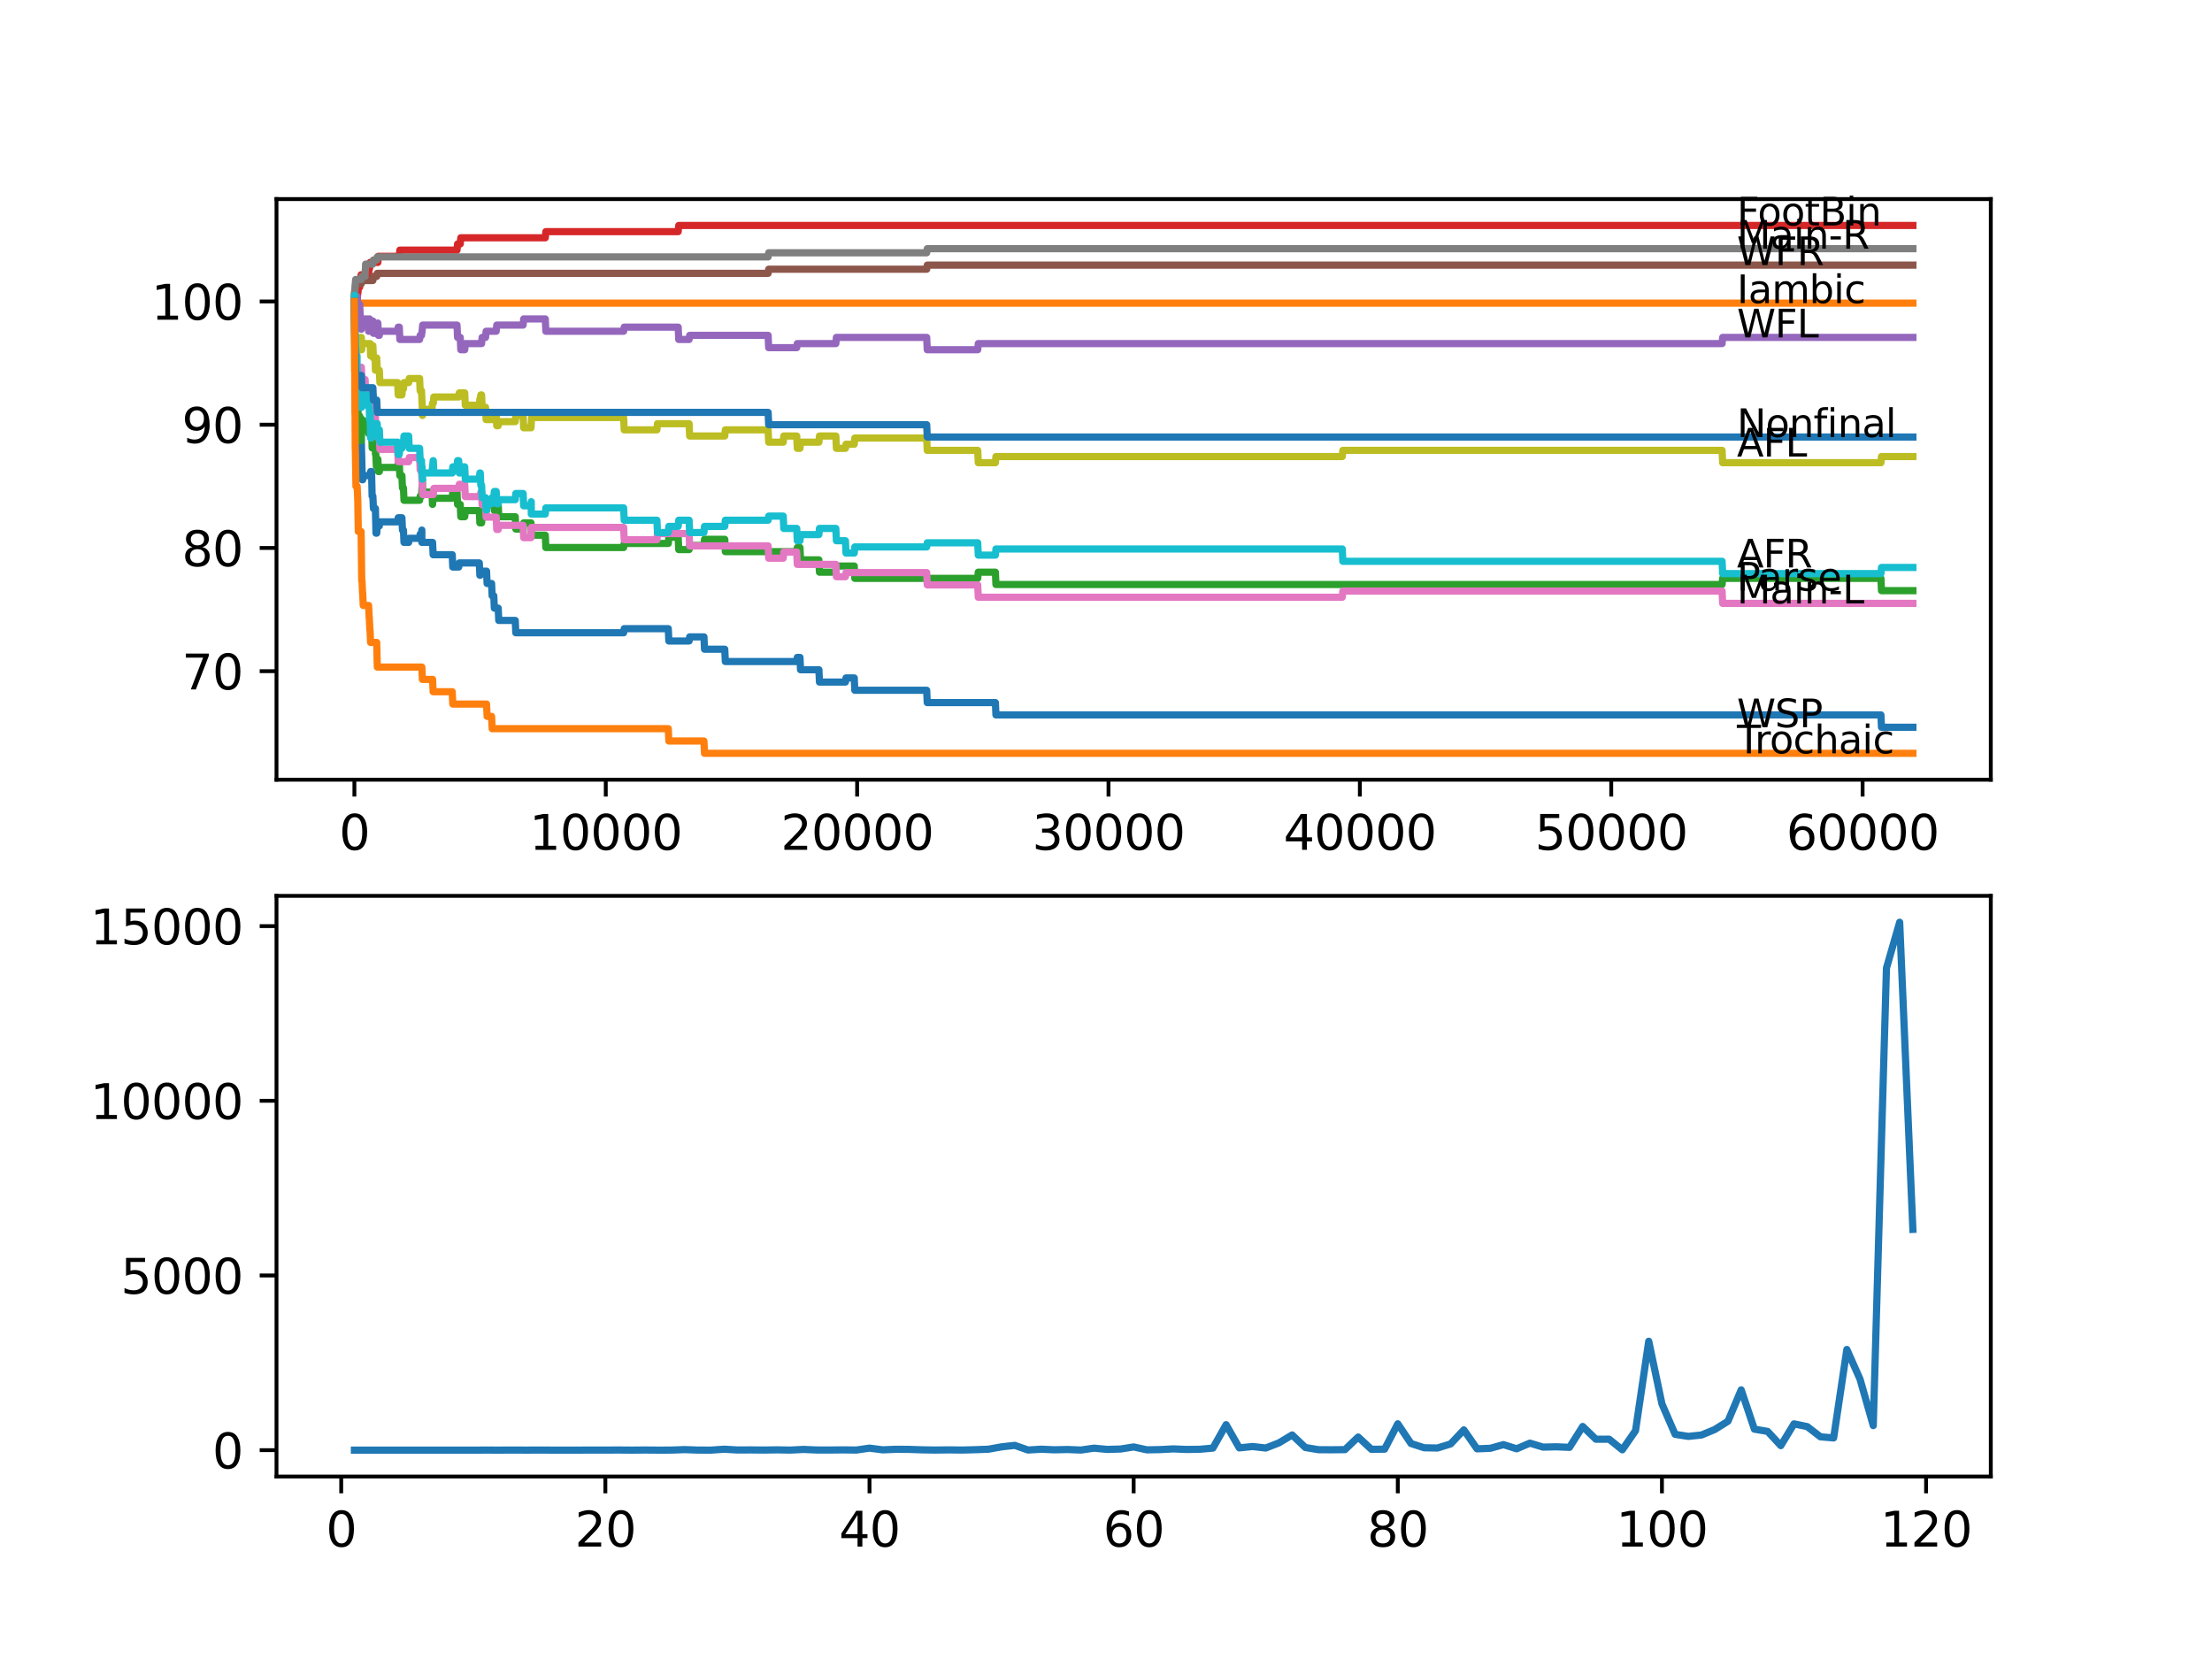 <?xml version="1.0" encoding="utf-8" standalone="no"?>
<!DOCTYPE svg PUBLIC "-//W3C//DTD SVG 1.1//EN"
  "http://www.w3.org/Graphics/SVG/1.1/DTD/svg11.dtd">
<svg xmlns:xlink="http://www.w3.org/1999/xlink" width="460.8pt" height="345.6pt" viewBox="0 0 460.8 345.6" xmlns="http://www.w3.org/2000/svg" version="1.1">
 <defs>
  <style type="text/css">*{stroke-linejoin: round; stroke-linecap: butt}</style>
 </defs>
 <g id="figure_1">
  <g id="patch_1">
   <path d="M 0 345.6 
L 460.8 345.6 
L 460.8 0 
L 0 0 
z
" style="fill: #ffffff"/>
  </g>
  <g id="axes_1">
   <g id="patch_2">
    <path d="M 57.6 162.432 
L 414.72 162.432 
L 414.72 41.472 
L 57.6 41.472 
z
" style="fill: #ffffff"/>
   </g>
   <g id="matplotlib.axis_1">
    <g id="xtick_1">
     <g id="line2d_1">
      <defs>
       <path id="mea2106e2e5" d="M 0 0 
L 0 3.5 
" style="stroke: #000000; stroke-width: 0.8"/>
      </defs>
      <g>
       <use xlink:href="#mea2106e2e5" x="73.827" y="162.432" style="stroke: #000000; stroke-width: 0.8"/>
      </g>
     </g>
     <g id="text_1">
      <!-- 0 -->
      <g transform="translate(70.646 177.03)scale(0.1 -0.1)">
       <defs>
        <path id="DejaVuSans-30" d="M 2034 4250 
Q 1547 4250 1301 3770 
Q 1056 3291 1056 2328 
Q 1056 1369 1301 889 
Q 1547 409 2034 409 
Q 2525 409 2770 889 
Q 3016 1369 3016 2328 
Q 3016 3291 2770 3770 
Q 2525 4250 2034 4250 
z
M 2034 4750 
Q 2819 4750 3233 4129 
Q 3647 3509 3647 2328 
Q 3647 1150 3233 529 
Q 2819 -91 2034 -91 
Q 1250 -91 836 529 
Q 422 1150 422 2328 
Q 422 3509 836 4129 
Q 1250 4750 2034 4750 
z
" transform="scale(0.016)"/>
       </defs>
       <use xlink:href="#DejaVuSans-30"/>
      </g>
     </g>
    </g>
    <g id="xtick_2">
     <g id="line2d_2">
      <g>
       <use xlink:href="#mea2106e2e5" x="126.192" y="162.432" style="stroke: #000000; stroke-width: 0.8"/>
      </g>
     </g>
     <g id="text_2">
      <!-- 10000 -->
      <g transform="translate(110.286 177.03)scale(0.1 -0.1)">
       <defs>
        <path id="DejaVuSans-31" d="M 794 531 
L 1825 531 
L 1825 4091 
L 703 3866 
L 703 4441 
L 1819 4666 
L 2450 4666 
L 2450 531 
L 3481 531 
L 3481 0 
L 794 0 
L 794 531 
z
" transform="scale(0.016)"/>
       </defs>
       <use xlink:href="#DejaVuSans-31"/>
       <use xlink:href="#DejaVuSans-30" x="63.623"/>
       <use xlink:href="#DejaVuSans-30" x="127.246"/>
       <use xlink:href="#DejaVuSans-30" x="190.869"/>
       <use xlink:href="#DejaVuSans-30" x="254.492"/>
      </g>
     </g>
    </g>
    <g id="xtick_3">
     <g id="line2d_3">
      <g>
       <use xlink:href="#mea2106e2e5" x="178.556" y="162.432" style="stroke: #000000; stroke-width: 0.8"/>
      </g>
     </g>
     <g id="text_3">
      <!-- 20000 -->
      <g transform="translate(162.65 177.03)scale(0.1 -0.1)">
       <defs>
        <path id="DejaVuSans-32" d="M 1228 531 
L 3431 531 
L 3431 0 
L 469 0 
L 469 531 
Q 828 903 1448 1529 
Q 2069 2156 2228 2338 
Q 2531 2678 2651 2914 
Q 2772 3150 2772 3378 
Q 2772 3750 2511 3984 
Q 2250 4219 1831 4219 
Q 1534 4219 1204 4116 
Q 875 4013 500 3803 
L 500 4441 
Q 881 4594 1212 4672 
Q 1544 4750 1819 4750 
Q 2544 4750 2975 4387 
Q 3406 4025 3406 3419 
Q 3406 3131 3298 2873 
Q 3191 2616 2906 2266 
Q 2828 2175 2409 1742 
Q 1991 1309 1228 531 
z
" transform="scale(0.016)"/>
       </defs>
       <use xlink:href="#DejaVuSans-32"/>
       <use xlink:href="#DejaVuSans-30" x="63.623"/>
       <use xlink:href="#DejaVuSans-30" x="127.246"/>
       <use xlink:href="#DejaVuSans-30" x="190.869"/>
       <use xlink:href="#DejaVuSans-30" x="254.492"/>
      </g>
     </g>
    </g>
    <g id="xtick_4">
     <g id="line2d_4">
      <g>
       <use xlink:href="#mea2106e2e5" x="230.921" y="162.432" style="stroke: #000000; stroke-width: 0.8"/>
      </g>
     </g>
     <g id="text_4">
      <!-- 30000 -->
      <g transform="translate(215.015 177.03)scale(0.1 -0.1)">
       <defs>
        <path id="DejaVuSans-33" d="M 2597 2516 
Q 3050 2419 3304 2112 
Q 3559 1806 3559 1356 
Q 3559 666 3084 287 
Q 2609 -91 1734 -91 
Q 1441 -91 1130 -33 
Q 819 25 488 141 
L 488 750 
Q 750 597 1062 519 
Q 1375 441 1716 441 
Q 2309 441 2620 675 
Q 2931 909 2931 1356 
Q 2931 1769 2642 2001 
Q 2353 2234 1838 2234 
L 1294 2234 
L 1294 2753 
L 1863 2753 
Q 2328 2753 2575 2939 
Q 2822 3125 2822 3475 
Q 2822 3834 2567 4026 
Q 2313 4219 1838 4219 
Q 1578 4219 1281 4162 
Q 984 4106 628 3988 
L 628 4550 
Q 988 4650 1302 4700 
Q 1616 4750 1894 4750 
Q 2613 4750 3031 4423 
Q 3450 4097 3450 3541 
Q 3450 3153 3228 2886 
Q 3006 2619 2597 2516 
z
" transform="scale(0.016)"/>
       </defs>
       <use xlink:href="#DejaVuSans-33"/>
       <use xlink:href="#DejaVuSans-30" x="63.623"/>
       <use xlink:href="#DejaVuSans-30" x="127.246"/>
       <use xlink:href="#DejaVuSans-30" x="190.869"/>
       <use xlink:href="#DejaVuSans-30" x="254.492"/>
      </g>
     </g>
    </g>
    <g id="xtick_5">
     <g id="line2d_5">
      <g>
       <use xlink:href="#mea2106e2e5" x="283.285" y="162.432" style="stroke: #000000; stroke-width: 0.8"/>
      </g>
     </g>
     <g id="text_5">
      <!-- 40000 -->
      <g transform="translate(267.379 177.03)scale(0.1 -0.1)">
       <defs>
        <path id="DejaVuSans-34" d="M 2419 4116 
L 825 1625 
L 2419 1625 
L 2419 4116 
z
M 2253 4666 
L 3047 4666 
L 3047 1625 
L 3713 1625 
L 3713 1100 
L 3047 1100 
L 3047 0 
L 2419 0 
L 2419 1100 
L 313 1100 
L 313 1709 
L 2253 4666 
z
" transform="scale(0.016)"/>
       </defs>
       <use xlink:href="#DejaVuSans-34"/>
       <use xlink:href="#DejaVuSans-30" x="63.623"/>
       <use xlink:href="#DejaVuSans-30" x="127.246"/>
       <use xlink:href="#DejaVuSans-30" x="190.869"/>
       <use xlink:href="#DejaVuSans-30" x="254.492"/>
      </g>
     </g>
    </g>
    <g id="xtick_6">
     <g id="line2d_6">
      <g>
       <use xlink:href="#mea2106e2e5" x="335.65" y="162.432" style="stroke: #000000; stroke-width: 0.8"/>
      </g>
     </g>
     <g id="text_6">
      <!-- 50000 -->
      <g transform="translate(319.744 177.03)scale(0.1 -0.1)">
       <defs>
        <path id="DejaVuSans-35" d="M 691 4666 
L 3169 4666 
L 3169 4134 
L 1269 4134 
L 1269 2991 
Q 1406 3038 1543 3061 
Q 1681 3084 1819 3084 
Q 2600 3084 3056 2656 
Q 3513 2228 3513 1497 
Q 3513 744 3044 326 
Q 2575 -91 1722 -91 
Q 1428 -91 1123 -41 
Q 819 9 494 109 
L 494 744 
Q 775 591 1075 516 
Q 1375 441 1709 441 
Q 2250 441 2565 725 
Q 2881 1009 2881 1497 
Q 2881 1984 2565 2268 
Q 2250 2553 1709 2553 
Q 1456 2553 1204 2497 
Q 953 2441 691 2322 
L 691 4666 
z
" transform="scale(0.016)"/>
       </defs>
       <use xlink:href="#DejaVuSans-35"/>
       <use xlink:href="#DejaVuSans-30" x="63.623"/>
       <use xlink:href="#DejaVuSans-30" x="127.246"/>
       <use xlink:href="#DejaVuSans-30" x="190.869"/>
       <use xlink:href="#DejaVuSans-30" x="254.492"/>
      </g>
     </g>
    </g>
    <g id="xtick_7">
     <g id="line2d_7">
      <g>
       <use xlink:href="#mea2106e2e5" x="388.014" y="162.432" style="stroke: #000000; stroke-width: 0.8"/>
      </g>
     </g>
     <g id="text_7">
      <!-- 60000 -->
      <g transform="translate(372.108 177.03)scale(0.1 -0.1)">
       <defs>
        <path id="DejaVuSans-36" d="M 2113 2584 
Q 1688 2584 1439 2293 
Q 1191 2003 1191 1497 
Q 1191 994 1439 701 
Q 1688 409 2113 409 
Q 2538 409 2786 701 
Q 3034 994 3034 1497 
Q 3034 2003 2786 2293 
Q 2538 2584 2113 2584 
z
M 3366 4563 
L 3366 3988 
Q 3128 4100 2886 4159 
Q 2644 4219 2406 4219 
Q 1781 4219 1451 3797 
Q 1122 3375 1075 2522 
Q 1259 2794 1537 2939 
Q 1816 3084 2150 3084 
Q 2853 3084 3261 2657 
Q 3669 2231 3669 1497 
Q 3669 778 3244 343 
Q 2819 -91 2113 -91 
Q 1303 -91 875 529 
Q 447 1150 447 2328 
Q 447 3434 972 4092 
Q 1497 4750 2381 4750 
Q 2619 4750 2861 4703 
Q 3103 4656 3366 4563 
z
" transform="scale(0.016)"/>
       </defs>
       <use xlink:href="#DejaVuSans-36"/>
       <use xlink:href="#DejaVuSans-30" x="63.623"/>
       <use xlink:href="#DejaVuSans-30" x="127.246"/>
       <use xlink:href="#DejaVuSans-30" x="190.869"/>
       <use xlink:href="#DejaVuSans-30" x="254.492"/>
      </g>
     </g>
    </g>
   </g>
   <g id="matplotlib.axis_2">
    <g id="ytick_1">
     <g id="line2d_8">
      <defs>
       <path id="m0278ff19d8" d="M 0 0 
L -3.5 0 
" style="stroke: #000000; stroke-width: 0.8"/>
      </defs>
      <g>
       <use xlink:href="#m0278ff19d8" x="57.6" y="139.819" style="stroke: #000000; stroke-width: 0.8"/>
      </g>
     </g>
     <g id="text_8">
      <!-- 70 -->
      <g transform="translate(37.875 143.618)scale(0.1 -0.1)">
       <defs>
        <path id="DejaVuSans-37" d="M 525 4666 
L 3525 4666 
L 3525 4397 
L 1831 0 
L 1172 0 
L 2766 4134 
L 525 4134 
L 525 4666 
z
" transform="scale(0.016)"/>
       </defs>
       <use xlink:href="#DejaVuSans-37"/>
       <use xlink:href="#DejaVuSans-30" x="63.623"/>
      </g>
     </g>
    </g>
    <g id="ytick_2">
     <g id="line2d_9">
      <g>
       <use xlink:href="#m0278ff19d8" x="57.6" y="114.146" style="stroke: #000000; stroke-width: 0.8"/>
      </g>
     </g>
     <g id="text_9">
      <!-- 80 -->
      <g transform="translate(37.875 117.946)scale(0.1 -0.1)">
       <defs>
        <path id="DejaVuSans-38" d="M 2034 2216 
Q 1584 2216 1326 1975 
Q 1069 1734 1069 1313 
Q 1069 891 1326 650 
Q 1584 409 2034 409 
Q 2484 409 2743 651 
Q 3003 894 3003 1313 
Q 3003 1734 2745 1975 
Q 2488 2216 2034 2216 
z
M 1403 2484 
Q 997 2584 770 2862 
Q 544 3141 544 3541 
Q 544 4100 942 4425 
Q 1341 4750 2034 4750 
Q 2731 4750 3128 4425 
Q 3525 4100 3525 3541 
Q 3525 3141 3298 2862 
Q 3072 2584 2669 2484 
Q 3125 2378 3379 2068 
Q 3634 1759 3634 1313 
Q 3634 634 3220 271 
Q 2806 -91 2034 -91 
Q 1263 -91 848 271 
Q 434 634 434 1313 
Q 434 1759 690 2068 
Q 947 2378 1403 2484 
z
M 1172 3481 
Q 1172 3119 1398 2916 
Q 1625 2713 2034 2713 
Q 2441 2713 2670 2916 
Q 2900 3119 2900 3481 
Q 2900 3844 2670 4047 
Q 2441 4250 2034 4250 
Q 1625 4250 1398 4047 
Q 1172 3844 1172 3481 
z
" transform="scale(0.016)"/>
       </defs>
       <use xlink:href="#DejaVuSans-38"/>
       <use xlink:href="#DejaVuSans-30" x="63.623"/>
      </g>
     </g>
    </g>
    <g id="ytick_3">
     <g id="line2d_10">
      <g>
       <use xlink:href="#m0278ff19d8" x="57.6" y="88.474" style="stroke: #000000; stroke-width: 0.8"/>
      </g>
     </g>
     <g id="text_10">
      <!-- 90 -->
      <g transform="translate(37.875 92.273)scale(0.1 -0.1)">
       <defs>
        <path id="DejaVuSans-39" d="M 703 97 
L 703 672 
Q 941 559 1184 500 
Q 1428 441 1663 441 
Q 2288 441 2617 861 
Q 2947 1281 2994 2138 
Q 2813 1869 2534 1725 
Q 2256 1581 1919 1581 
Q 1219 1581 811 2004 
Q 403 2428 403 3163 
Q 403 3881 828 4315 
Q 1253 4750 1959 4750 
Q 2769 4750 3195 4129 
Q 3622 3509 3622 2328 
Q 3622 1225 3098 567 
Q 2575 -91 1691 -91 
Q 1453 -91 1209 -44 
Q 966 3 703 97 
z
M 1959 2075 
Q 2384 2075 2632 2365 
Q 2881 2656 2881 3163 
Q 2881 3666 2632 3958 
Q 2384 4250 1959 4250 
Q 1534 4250 1286 3958 
Q 1038 3666 1038 3163 
Q 1038 2656 1286 2365 
Q 1534 2075 1959 2075 
z
" transform="scale(0.016)"/>
       </defs>
       <use xlink:href="#DejaVuSans-39"/>
       <use xlink:href="#DejaVuSans-30" x="63.623"/>
      </g>
     </g>
    </g>
    <g id="ytick_4">
     <g id="line2d_11">
      <g>
       <use xlink:href="#m0278ff19d8" x="57.6" y="62.802" style="stroke: #000000; stroke-width: 0.8"/>
      </g>
     </g>
     <g id="text_11">
      <!-- 100 -->
      <g transform="translate(31.512 66.601)scale(0.1 -0.1)">
       <use xlink:href="#DejaVuSans-31"/>
       <use xlink:href="#DejaVuSans-30" x="63.623"/>
       <use xlink:href="#DejaVuSans-30" x="127.246"/>
      </g>
     </g>
    </g>
   </g>
   <g id="line2d_12">
    <path d="M 73.833 65.369 
L 73.854 63.572 
L 73.875 68.706 
L 74.011 81.756 
L 74.021 81.756 
L 74.026 80.901 
L 74.042 86.035 
L 74.105 86.035 
L 74.121 86.035 
L 74.136 88.602 
L 74.231 87.747 
L 74.304 87.747 
L 74.356 92.881 
L 74.419 92.025 
L 74.629 92.025 
L 74.744 91.17 
L 74.98 91.17 
L 75.095 90.314 
L 75.226 90.314 
L 75.341 94.807 
L 75.346 94.807 
L 75.466 99.941 
L 75.556 99.941 
L 75.671 99.085 
L 77.1 99.085 
L 77.215 98.229 
L 77.399 98.229 
L 77.519 103.364 
L 77.676 103.364 
L 77.791 105.931 
L 78.205 105.931 
L 78.326 111.066 
L 78.477 111.066 
L 78.598 109.568 
L 79.022 109.568 
L 79.137 108.712 
L 82.839 108.712 
L 82.955 107.857 
L 83.724 107.857 
L 83.84 110.424 
L 84.044 110.424 
L 84.159 112.991 
L 85.133 112.991 
L 85.248 112.135 
L 87.411 112.135 
L 87.526 111.28 
L 87.809 111.28 
L 87.877 110.424 
L 87.882 112.991 
L 87.908 112.991 
L 90.113 112.991 
L 90.228 115.558 
L 94.208 115.558 
L 94.323 118.126 
L 95.559 118.126 
L 95.674 117.27 
L 99.847 117.27 
L 99.963 119.837 
L 100.046 119.837 
L 100.162 118.981 
L 101.355 118.981 
L 101.471 121.549 
L 102.408 121.549 
L 102.523 124.116 
L 102.864 124.116 
L 102.979 126.683 
L 103.785 126.683 
L 103.9 129.25 
L 107.336 129.25 
L 107.451 131.818 
L 129.915 131.818 
L 130.03 130.962 
L 139.215 130.962 
L 139.33 133.529 
L 143.551 133.529 
L 143.666 132.673 
L 146.646 132.673 
L 146.761 135.241 
L 150.981 135.241 
L 151.097 137.808 
L 165.973 137.808 
L 166.088 136.952 
L 166.649 136.952 
L 166.764 139.519 
L 170.592 139.519 
L 170.707 142.087 
L 176.122 142.087 
L 176.237 141.231 
L 177.954 141.231 
L 178.069 143.798 
L 193.046 143.798 
L 193.161 146.365 
L 207.357 146.365 
L 207.472 148.933 
L 391.832 148.933 
L 391.947 151.5 
L 398.487 151.5 
L 398.487 151.5 
" clip-path="url(#p97bbde5223)" style="fill: none; stroke: #1f77b4; stroke-width: 1.5; stroke-linecap: square"/>
   </g>
   <g id="line2d_13">
    <path d="M 73.833 61.946 
L 73.838 61.946 
L 73.843 64.513 
L 73.864 60.577 
L 73.948 63.144 
L 398.487 63.144 
L 398.487 63.144 
" clip-path="url(#p97bbde5223)" style="fill: none; stroke: #ff7f0e; stroke-width: 1.5; stroke-linecap: square"/>
   </g>
   <g id="line2d_14">
    <path d="M 73.833 65.369 
L 73.869 61.004 
L 73.885 68.706 
L 73.917 66.567 
L 74.047 76.836 
L 74.121 76.836 
L 74.136 79.403 
L 74.231 78.547 
L 74.304 78.547 
L 74.424 84.965 
L 74.524 84.965 
L 74.55 83.682 
L 74.618 87.533 
L 74.623 87.533 
L 74.629 87.533 
L 74.744 86.677 
L 74.932 86.677 
L 75.048 89.244 
L 75.11 89.244 
L 75.226 91.811 
L 75.346 87.319 
L 75.414 89.886 
L 75.456 88.602 
L 75.556 88.602 
L 75.671 87.747 
L 76.77 87.747 
L 76.791 90.314 
L 76.88 89.03 
L 76.933 89.03 
L 76.985 87.747 
L 76.99 90.314 
L 77.037 90.314 
L 77.085 90.314 
L 77.2 88.174 
L 77.399 88.174 
L 77.519 93.309 
L 78.158 93.309 
L 78.205 92.025 
L 78.21 94.593 
L 78.263 94.593 
L 78.289 94.593 
L 78.404 97.16 
L 78.477 97.16 
L 78.598 95.662 
L 78.713 95.662 
L 78.828 98.229 
L 79.022 98.229 
L 79.137 97.374 
L 82.839 97.374 
L 82.955 96.518 
L 83.18 96.518 
L 83.295 99.085 
L 83.724 99.085 
L 83.84 101.652 
L 84.044 101.652 
L 84.159 104.22 
L 87.411 104.22 
L 87.526 103.364 
L 87.809 103.364 
L 87.929 101.225 
L 87.934 101.225 
L 88.013 99.941 
L 88.018 102.508 
L 88.039 102.508 
L 89.982 102.508 
L 90.097 105.075 
L 90.113 105.075 
L 90.228 103.792 
L 94.208 103.792 
L 94.323 102.508 
L 95.203 102.508 
L 95.318 105.075 
L 95.878 105.075 
L 95.993 107.643 
L 96.81 107.643 
L 96.925 106.359 
L 99.847 106.359 
L 99.963 108.926 
L 100.324 108.926 
L 100.439 107.643 
L 101.151 107.643 
L 101.266 106.359 
L 101.355 106.359 
L 101.471 105.075 
L 102.408 105.075 
L 102.523 103.792 
L 102.864 103.792 
L 102.979 106.359 
L 103.366 106.359 
L 103.481 105.075 
L 103.785 105.075 
L 103.9 107.643 
L 107.336 107.643 
L 107.451 110.21 
L 108.975 110.21 
L 109.09 108.926 
L 110.619 108.926 
L 110.734 111.494 
L 113.593 111.494 
L 113.708 114.061 
L 129.915 114.061 
L 130.03 113.205 
L 139.215 113.205 
L 139.33 111.921 
L 141.278 111.921 
L 141.393 114.489 
L 143.551 114.489 
L 143.666 113.633 
L 146.646 113.633 
L 146.761 112.349 
L 150.981 112.349 
L 151.097 114.917 
L 165.973 114.917 
L 166.088 114.061 
L 166.649 114.061 
L 166.764 116.628 
L 170.592 116.628 
L 170.707 119.195 
L 174.121 119.195 
L 174.236 117.912 
L 177.954 117.912 
L 178.069 120.479 
L 203.676 120.479 
L 203.791 119.195 
L 207.357 119.195 
L 207.472 121.763 
L 358.743 121.763 
L 358.858 120.479 
L 391.832 120.479 
L 391.947 123.046 
L 398.487 123.046 
L 398.487 123.046 
" clip-path="url(#p97bbde5223)" style="fill: none; stroke: #2ca02c; stroke-width: 1.5; stroke-linecap: square"/>
   </g>
   <g id="line2d_15">
    <path d="M 73.833 65.369 
L 73.964 63.657 
L 74.278 63.657 
L 74.393 62.374 
L 74.414 62.374 
L 74.529 61.09 
L 74.55 61.09 
L 74.665 59.806 
L 74.932 59.806 
L 75.048 58.523 
L 75.11 58.523 
L 75.226 57.239 
L 76.77 57.239 
L 76.886 55.956 
L 76.985 55.956 
L 77.1 54.672 
L 78.713 54.672 
L 78.828 53.388 
L 83.18 53.388 
L 83.295 52.105 
L 95.203 52.105 
L 95.318 50.821 
L 95.878 50.821 
L 95.993 49.537 
L 113.593 49.537 
L 113.708 48.254 
L 141.278 48.254 
L 141.393 46.97 
L 398.487 46.97 
L 398.487 46.97 
" clip-path="url(#p97bbde5223)" style="fill: none; stroke: #d62728; stroke-width: 1.5; stroke-linecap: square"/>
   </g>
   <g id="line2d_16">
    <path d="M 73.833 65.369 
L 73.848 65.369 
L 73.943 62.802 
L 73.88 67.08 
L 73.958 65.369 
L 74.021 65.369 
L 74.142 63.015 
L 74.403 63.015 
L 74.414 61.732 
L 74.419 64.299 
L 74.508 64.299 
L 74.524 64.299 
L 74.55 63.015 
L 74.555 65.583 
L 74.634 63.443 
L 74.932 63.443 
L 75.048 66.011 
L 75.11 66.011 
L 75.226 68.578 
L 75.288 68.578 
L 75.404 67.294 
L 75.556 67.294 
L 75.671 66.438 
L 76.77 66.438 
L 76.791 69.006 
L 76.88 67.722 
L 76.933 67.722 
L 76.985 66.438 
L 76.99 69.006 
L 77.037 69.006 
L 77.085 69.006 
L 77.2 66.866 
L 77.676 66.866 
L 77.791 69.434 
L 78.158 69.434 
L 78.273 68.15 
L 78.582 68.15 
L 78.697 67.294 
L 78.713 67.294 
L 78.828 69.861 
L 79.022 69.861 
L 79.137 69.006 
L 82.839 69.006 
L 82.955 68.15 
L 83.18 68.15 
L 83.295 70.717 
L 87.411 70.717 
L 87.526 69.861 
L 87.809 69.861 
L 87.924 69.006 
L 87.934 69.006 
L 88.05 67.722 
L 95.203 67.722 
L 95.318 70.289 
L 95.878 70.289 
L 95.993 72.857 
L 96.81 72.857 
L 96.925 71.573 
L 100.324 71.573 
L 100.439 70.289 
L 101.151 70.289 
L 101.266 69.006 
L 103.366 69.006 
L 103.481 67.722 
L 108.975 67.722 
L 109.09 66.438 
L 113.593 66.438 
L 113.708 69.006 
L 129.915 69.006 
L 130.03 68.15 
L 141.278 68.15 
L 141.393 70.717 
L 143.551 70.717 
L 143.666 69.861 
L 160.014 69.861 
L 160.129 72.429 
L 165.973 72.429 
L 166.088 71.573 
L 174.121 71.573 
L 174.236 70.289 
L 193.046 70.289 
L 193.161 72.857 
L 203.676 72.857 
L 203.791 71.573 
L 358.743 71.573 
L 358.858 70.289 
L 398.487 70.289 
L 398.487 70.289 
" clip-path="url(#p97bbde5223)" style="fill: none; stroke: #9467bd; stroke-width: 1.5; stroke-linecap: square"/>
   </g>
   <g id="line2d_17">
    <path d="M 73.833 62.802 
L 73.969 60.577 
L 73.974 60.577 
L 74.089 59.079 
L 75.273 59.079 
L 75.388 58.437 
L 77.676 58.437 
L 77.791 57.581 
L 78.477 57.581 
L 78.593 56.94 
L 160.014 56.94 
L 160.129 56.084 
L 193.046 56.084 
L 193.161 55.228 
L 398.487 55.228 
L 398.487 55.228 
" clip-path="url(#p97bbde5223)" style="fill: none; stroke: #8c564b; stroke-width: 1.5; stroke-linecap: square"/>
   </g>
   <g id="line2d_18">
    <path d="M 73.833 65.369 
L 73.958 74.354 
L 73.964 74.354 
L 73.974 73.498 
L 74.032 77.777 
L 74.058 76.921 
L 74.131 76.921 
L 74.246 75.638 
L 74.278 75.638 
L 74.356 78.205 
L 74.388 77.349 
L 74.98 77.349 
L 75.095 76.493 
L 75.273 76.493 
L 75.388 79.061 
L 76.053 79.061 
L 76.168 81.628 
L 77.1 81.628 
L 77.215 84.195 
L 77.399 84.195 
L 77.514 83.339 
L 77.676 83.339 
L 77.791 85.907 
L 78.158 85.907 
L 78.273 88.474 
L 78.477 88.474 
L 78.593 91.041 
L 79.022 91.041 
L 79.137 93.608 
L 82.839 93.608 
L 82.955 96.176 
L 85.133 96.176 
L 85.248 95.32 
L 87.411 95.32 
L 87.526 97.887 
L 87.809 97.887 
L 87.924 100.454 
L 87.934 100.454 
L 88.05 103.022 
L 90.259 103.022 
L 90.375 101.738 
L 95.559 101.738 
L 95.674 100.882 
L 96.81 100.882 
L 96.925 103.45 
L 100.046 103.45 
L 100.162 102.594 
L 100.324 102.594 
L 100.439 105.161 
L 101.151 105.161 
L 101.266 107.728 
L 103.366 107.728 
L 103.481 110.296 
L 103.785 110.296 
L 103.9 109.44 
L 108.975 109.44 
L 109.09 112.007 
L 110.619 112.007 
L 110.739 109.868 
L 129.915 109.868 
L 130.03 112.435 
L 136.848 112.435 
L 136.963 111.151 
L 143.551 111.151 
L 143.666 113.719 
L 160.014 113.719 
L 160.129 116.286 
L 163.161 116.286 
L 163.276 115.002 
L 165.973 115.002 
L 166.088 117.569 
L 174.121 117.569 
L 174.236 120.137 
L 176.122 120.137 
L 176.237 119.281 
L 193.046 119.281 
L 193.161 121.848 
L 203.676 121.848 
L 203.791 124.415 
L 279.62 124.415 
L 279.735 123.132 
L 358.743 123.132 
L 358.858 125.699 
L 398.487 125.699 
L 398.487 125.699 
" clip-path="url(#p97bbde5223)" style="fill: none; stroke: #e377c2; stroke-width: 1.5; stroke-linecap: square"/>
   </g>
   <g id="line2d_19">
    <path d="M 73.833 61.946 
L 73.969 59.721 
L 73.974 59.721 
L 74.089 58.223 
L 75.273 58.223 
L 75.388 57.581 
L 76.053 57.581 
L 76.168 55.014 
L 77.676 55.014 
L 77.791 54.158 
L 78.477 54.158 
L 78.593 53.517 
L 160.014 53.517 
L 160.129 52.661 
L 193.046 52.661 
L 193.161 51.805 
L 398.487 51.805 
L 398.487 51.805 
" clip-path="url(#p97bbde5223)" style="fill: none; stroke: #7f7f7f; stroke-width: 1.5; stroke-linecap: square"/>
   </g>
   <g id="line2d_20">
    <path d="M 73.833 65.369 
L 73.869 77.349 
L 73.958 74.14 
L 73.964 74.14 
L 73.974 73.284 
L 74.032 76.28 
L 74.063 75.424 
L 74.121 75.424 
L 74.241 72.857 
L 74.278 72.857 
L 74.304 75.424 
L 74.362 72.001 
L 74.383 72.001 
L 74.613 72.001 
L 74.728 71.145 
L 74.98 71.145 
L 75.095 70.289 
L 75.273 70.289 
L 75.346 72.857 
L 75.383 71.573 
L 77.1 71.573 
L 77.215 74.14 
L 77.399 74.14 
L 77.519 72.001 
L 77.676 72.001 
L 77.791 74.568 
L 78.158 74.568 
L 78.205 77.135 
L 78.268 75.852 
L 78.289 75.852 
L 78.404 74.568 
L 78.477 74.568 
L 78.593 77.135 
L 79.022 77.135 
L 79.137 79.703 
L 82.839 79.703 
L 82.955 82.27 
L 83.724 82.27 
L 83.84 80.986 
L 84.044 80.986 
L 84.159 79.703 
L 85.133 79.703 
L 85.248 78.847 
L 87.411 78.847 
L 87.526 81.414 
L 87.809 81.414 
L 87.924 83.981 
L 87.934 83.981 
L 88.013 86.549 
L 88.044 85.265 
L 89.982 85.265 
L 90.097 83.981 
L 90.259 83.981 
L 90.375 82.698 
L 95.559 82.698 
L 95.674 81.842 
L 96.81 81.842 
L 96.925 84.409 
L 99.847 84.409 
L 99.963 83.126 
L 100.046 83.126 
L 100.162 82.27 
L 100.324 82.27 
L 100.439 84.837 
L 101.151 84.837 
L 101.266 87.404 
L 102.864 87.404 
L 102.979 86.121 
L 103.366 86.121 
L 103.481 88.688 
L 103.785 88.688 
L 103.9 87.832 
L 107.336 87.832 
L 107.451 86.549 
L 108.975 86.549 
L 109.09 89.116 
L 110.619 89.116 
L 110.739 86.976 
L 129.915 86.976 
L 130.03 89.544 
L 136.848 89.544 
L 136.963 88.26 
L 143.551 88.26 
L 143.666 90.827 
L 150.981 90.827 
L 151.097 89.544 
L 160.014 89.544 
L 160.129 92.111 
L 163.161 92.111 
L 163.276 90.827 
L 165.973 90.827 
L 166.088 93.395 
L 166.649 93.395 
L 166.764 92.111 
L 170.592 92.111 
L 170.707 90.827 
L 174.121 90.827 
L 174.236 93.395 
L 176.122 93.395 
L 176.237 92.539 
L 177.954 92.539 
L 178.069 91.255 
L 193.046 91.255 
L 193.161 93.822 
L 203.676 93.822 
L 203.791 96.39 
L 207.357 96.39 
L 207.472 95.106 
L 279.62 95.106 
L 279.735 93.822 
L 358.743 93.822 
L 358.858 96.39 
L 391.832 96.39 
L 391.947 95.106 
L 398.487 95.106 
L 398.487 95.106 
" clip-path="url(#p97bbde5223)" style="fill: none; stroke: #bcbd22; stroke-width: 1.5; stroke-linecap: square"/>
   </g>
   <g id="line2d_21">
    <path d="M 73.833 61.946 
L 73.838 61.518 
L 73.854 66.652 
L 73.864 65.797 
L 73.943 73.498 
L 73.885 65.155 
L 73.985 72.001 
L 73.995 72.001 
L 74.021 69.861 
L 74.032 74.996 
L 74.095 74.14 
L 74.121 74.14 
L 74.131 72.857 
L 74.142 77.991 
L 74.215 77.991 
L 74.278 77.991 
L 74.356 74.14 
L 74.393 76.707 
L 74.403 76.707 
L 74.414 79.275 
L 74.513 77.991 
L 74.524 77.991 
L 74.644 83.553 
L 74.932 83.553 
L 74.98 82.27 
L 74.985 84.837 
L 75.037 84.837 
L 75.11 84.837 
L 75.231 82.27 
L 75.288 82.27 
L 75.33 84.837 
L 75.398 82.27 
L 75.414 82.27 
L 75.529 80.986 
L 75.556 80.986 
L 75.671 83.553 
L 76.77 83.553 
L 76.791 82.27 
L 76.797 84.837 
L 76.875 84.837 
L 76.933 84.837 
L 76.985 87.404 
L 77.043 86.121 
L 77.085 86.121 
L 77.205 91.255 
L 77.399 91.255 
L 77.519 89.116 
L 77.676 89.116 
L 77.791 88.26 
L 78.158 88.26 
L 78.205 90.827 
L 78.268 89.544 
L 78.289 89.544 
L 78.404 88.26 
L 78.582 88.26 
L 78.697 90.827 
L 78.713 90.827 
L 78.828 89.544 
L 79.022 89.544 
L 79.137 92.111 
L 82.839 92.111 
L 82.955 94.678 
L 83.18 94.678 
L 83.295 93.395 
L 83.724 93.395 
L 83.84 92.111 
L 84.044 92.111 
L 84.159 90.827 
L 85.133 90.827 
L 85.248 93.395 
L 87.411 93.395 
L 87.526 95.962 
L 87.809 95.962 
L 87.877 98.529 
L 87.919 97.245 
L 87.934 97.245 
L 88.013 99.813 
L 88.044 98.529 
L 89.982 98.529 
L 90.097 97.245 
L 90.113 97.245 
L 90.228 95.962 
L 90.259 95.962 
L 90.375 98.529 
L 94.208 98.529 
L 94.323 97.245 
L 95.203 97.245 
L 95.318 95.962 
L 95.559 95.962 
L 95.674 98.529 
L 95.878 98.529 
L 95.993 97.245 
L 96.81 97.245 
L 96.925 99.813 
L 99.847 99.813 
L 99.963 98.529 
L 100.046 98.529 
L 100.162 101.096 
L 100.324 101.096 
L 100.439 103.663 
L 101.151 103.663 
L 101.266 106.231 
L 101.355 106.231 
L 101.471 104.947 
L 102.408 104.947 
L 102.523 103.663 
L 102.864 103.663 
L 102.979 102.38 
L 103.366 102.38 
L 103.481 104.947 
L 103.785 104.947 
L 103.9 104.091 
L 107.336 104.091 
L 107.451 102.808 
L 108.975 102.808 
L 109.09 105.375 
L 110.619 105.375 
L 110.671 104.519 
L 110.676 107.086 
L 110.718 107.086 
L 113.593 107.086 
L 113.708 105.803 
L 129.915 105.803 
L 130.03 108.37 
L 136.848 108.37 
L 136.963 110.937 
L 139.215 110.937 
L 139.33 109.654 
L 141.278 109.654 
L 141.393 108.37 
L 143.551 108.37 
L 143.666 110.937 
L 146.646 110.937 
L 146.761 109.654 
L 150.981 109.654 
L 151.097 108.37 
L 160.014 108.37 
L 160.129 107.514 
L 163.161 107.514 
L 163.276 110.082 
L 165.973 110.082 
L 166.088 112.649 
L 166.649 112.649 
L 166.764 111.365 
L 170.592 111.365 
L 170.707 110.082 
L 174.121 110.082 
L 174.236 112.649 
L 176.122 112.649 
L 176.237 115.216 
L 177.954 115.216 
L 178.069 113.932 
L 193.046 113.932 
L 193.161 113.077 
L 203.676 113.077 
L 203.791 115.644 
L 207.357 115.644 
L 207.472 114.36 
L 279.62 114.36 
L 279.735 116.928 
L 358.743 116.928 
L 358.858 119.495 
L 391.832 119.495 
L 391.947 118.211 
L 398.487 118.211 
L 398.487 118.211 
" clip-path="url(#p97bbde5223)" style="fill: none; stroke: #17becf; stroke-width: 1.5; stroke-linecap: square"/>
   </g>
   <g id="line2d_22">
    <path d="M 73.833 62.802 
L 73.964 73.07 
L 73.974 73.07 
L 74.095 78.205 
L 75.273 78.205 
L 75.388 80.772 
L 77.676 80.772 
L 77.791 83.339 
L 78.477 83.339 
L 78.593 85.907 
L 160.014 85.907 
L 160.129 88.474 
L 193.046 88.474 
L 193.161 91.041 
L 398.487 91.041 
L 398.487 91.041 
" clip-path="url(#p97bbde5223)" style="fill: none; stroke: #1f77b4; stroke-width: 1.5; stroke-linecap: square"/>
   </g>
   <g id="line2d_23">
    <path d="M 73.833 62.802 
L 74.006 93.608 
L 74.026 93.608 
L 74.152 101.31 
L 74.403 101.31 
L 74.519 103.877 
L 74.524 103.877 
L 74.644 110.723 
L 75.226 110.723 
L 75.357 120.992 
L 75.414 120.992 
L 75.529 123.56 
L 75.556 123.56 
L 75.671 126.127 
L 76.791 126.127 
L 76.907 128.694 
L 76.933 128.694 
L 77.048 131.261 
L 77.085 131.261 
L 77.2 133.829 
L 78.477 133.829 
L 78.598 138.963 
L 87.877 138.963 
L 87.992 141.53 
L 90.113 141.53 
L 90.228 144.098 
L 94.208 144.098 
L 94.323 146.665 
L 101.355 146.665 
L 101.471 149.232 
L 102.408 149.232 
L 102.523 151.799 
L 139.215 151.799 
L 139.33 154.367 
L 146.646 154.367 
L 146.761 156.934 
L 398.487 156.934 
L 398.487 156.934 
" clip-path="url(#p97bbde5223)" style="fill: none; stroke: #ff7f0e; stroke-width: 1.5; stroke-linecap: square"/>
   </g>
   <g id="patch_3">
    <path d="M 57.6 162.432 
L 57.6 41.472 
" style="fill: none; stroke: #000000; stroke-width: 0.8; stroke-linejoin: miter; stroke-linecap: square"/>
   </g>
   <g id="patch_4">
    <path d="M 414.72 162.432 
L 414.72 41.472 
" style="fill: none; stroke: #000000; stroke-width: 0.8; stroke-linejoin: miter; stroke-linecap: square"/>
   </g>
   <g id="patch_5">
    <path d="M 57.6 162.432 
L 414.72 162.432 
" style="fill: none; stroke: #000000; stroke-width: 0.8; stroke-linejoin: miter; stroke-linecap: square"/>
   </g>
   <g id="patch_6">
    <path d="M 57.6 41.472 
L 414.72 41.472 
" style="fill: none; stroke: #000000; stroke-width: 0.8; stroke-linejoin: miter; stroke-linecap: square"/>
   </g>
   <g id="text_12">
    <!-- WSP -->
    <g transform="translate(361.832 151.5)scale(0.08 -0.08)">
     <defs>
      <path id="DejaVuSans-57" d="M 213 4666 
L 850 4666 
L 1831 722 
L 2809 4666 
L 3519 4666 
L 4500 722 
L 5478 4666 
L 6119 4666 
L 4947 0 
L 4153 0 
L 3169 4050 
L 2175 0 
L 1381 0 
L 213 4666 
z
" transform="scale(0.016)"/>
      <path id="DejaVuSans-53" d="M 3425 4513 
L 3425 3897 
Q 3066 4069 2747 4153 
Q 2428 4238 2131 4238 
Q 1616 4238 1336 4038 
Q 1056 3838 1056 3469 
Q 1056 3159 1242 3001 
Q 1428 2844 1947 2747 
L 2328 2669 
Q 3034 2534 3370 2195 
Q 3706 1856 3706 1288 
Q 3706 609 3251 259 
Q 2797 -91 1919 -91 
Q 1588 -91 1214 -16 
Q 841 59 441 206 
L 441 856 
Q 825 641 1194 531 
Q 1563 422 1919 422 
Q 2459 422 2753 634 
Q 3047 847 3047 1241 
Q 3047 1584 2836 1778 
Q 2625 1972 2144 2069 
L 1759 2144 
Q 1053 2284 737 2584 
Q 422 2884 422 3419 
Q 422 4038 858 4394 
Q 1294 4750 2059 4750 
Q 2388 4750 2728 4690 
Q 3069 4631 3425 4513 
z
" transform="scale(0.016)"/>
      <path id="DejaVuSans-50" d="M 1259 4147 
L 1259 2394 
L 2053 2394 
Q 2494 2394 2734 2622 
Q 2975 2850 2975 3272 
Q 2975 3691 2734 3919 
Q 2494 4147 2053 4147 
L 1259 4147 
z
M 628 4666 
L 2053 4666 
Q 2838 4666 3239 4311 
Q 3641 3956 3641 3272 
Q 3641 2581 3239 2228 
Q 2838 1875 2053 1875 
L 1259 1875 
L 1259 0 
L 628 0 
L 628 4666 
z
" transform="scale(0.016)"/>
     </defs>
     <use xlink:href="#DejaVuSans-57"/>
     <use xlink:href="#DejaVuSans-53" x="98.877"/>
     <use xlink:href="#DejaVuSans-50" x="162.354"/>
    </g>
   </g>
   <g id="text_13">
    <!-- Iambic -->
    <g transform="translate(361.832 63.144)scale(0.08 -0.08)">
     <defs>
      <path id="DejaVuSans-49" d="M 628 4666 
L 1259 4666 
L 1259 0 
L 628 0 
L 628 4666 
z
" transform="scale(0.016)"/>
      <path id="DejaVuSans-61" d="M 2194 1759 
Q 1497 1759 1228 1600 
Q 959 1441 959 1056 
Q 959 750 1161 570 
Q 1363 391 1709 391 
Q 2188 391 2477 730 
Q 2766 1069 2766 1631 
L 2766 1759 
L 2194 1759 
z
M 3341 1997 
L 3341 0 
L 2766 0 
L 2766 531 
Q 2569 213 2275 61 
Q 1981 -91 1556 -91 
Q 1019 -91 701 211 
Q 384 513 384 1019 
Q 384 1609 779 1909 
Q 1175 2209 1959 2209 
L 2766 2209 
L 2766 2266 
Q 2766 2663 2505 2880 
Q 2244 3097 1772 3097 
Q 1472 3097 1187 3025 
Q 903 2953 641 2809 
L 641 3341 
Q 956 3463 1253 3523 
Q 1550 3584 1831 3584 
Q 2591 3584 2966 3190 
Q 3341 2797 3341 1997 
z
" transform="scale(0.016)"/>
      <path id="DejaVuSans-6d" d="M 3328 2828 
Q 3544 3216 3844 3400 
Q 4144 3584 4550 3584 
Q 5097 3584 5394 3201 
Q 5691 2819 5691 2113 
L 5691 0 
L 5113 0 
L 5113 2094 
Q 5113 2597 4934 2840 
Q 4756 3084 4391 3084 
Q 3944 3084 3684 2787 
Q 3425 2491 3425 1978 
L 3425 0 
L 2847 0 
L 2847 2094 
Q 2847 2600 2669 2842 
Q 2491 3084 2119 3084 
Q 1678 3084 1418 2786 
Q 1159 2488 1159 1978 
L 1159 0 
L 581 0 
L 581 3500 
L 1159 3500 
L 1159 2956 
Q 1356 3278 1631 3431 
Q 1906 3584 2284 3584 
Q 2666 3584 2933 3390 
Q 3200 3197 3328 2828 
z
" transform="scale(0.016)"/>
      <path id="DejaVuSans-62" d="M 3116 1747 
Q 3116 2381 2855 2742 
Q 2594 3103 2138 3103 
Q 1681 3103 1420 2742 
Q 1159 2381 1159 1747 
Q 1159 1113 1420 752 
Q 1681 391 2138 391 
Q 2594 391 2855 752 
Q 3116 1113 3116 1747 
z
M 1159 2969 
Q 1341 3281 1617 3432 
Q 1894 3584 2278 3584 
Q 2916 3584 3314 3078 
Q 3713 2572 3713 1747 
Q 3713 922 3314 415 
Q 2916 -91 2278 -91 
Q 1894 -91 1617 61 
Q 1341 213 1159 525 
L 1159 0 
L 581 0 
L 581 4863 
L 1159 4863 
L 1159 2969 
z
" transform="scale(0.016)"/>
      <path id="DejaVuSans-69" d="M 603 3500 
L 1178 3500 
L 1178 0 
L 603 0 
L 603 3500 
z
M 603 4863 
L 1178 4863 
L 1178 4134 
L 603 4134 
L 603 4863 
z
" transform="scale(0.016)"/>
      <path id="DejaVuSans-63" d="M 3122 3366 
L 3122 2828 
Q 2878 2963 2633 3030 
Q 2388 3097 2138 3097 
Q 1578 3097 1268 2742 
Q 959 2388 959 1747 
Q 959 1106 1268 751 
Q 1578 397 2138 397 
Q 2388 397 2633 464 
Q 2878 531 3122 666 
L 3122 134 
Q 2881 22 2623 -34 
Q 2366 -91 2075 -91 
Q 1284 -91 818 406 
Q 353 903 353 1747 
Q 353 2603 823 3093 
Q 1294 3584 2113 3584 
Q 2378 3584 2631 3529 
Q 2884 3475 3122 3366 
z
" transform="scale(0.016)"/>
     </defs>
     <use xlink:href="#DejaVuSans-49"/>
     <use xlink:href="#DejaVuSans-61" x="29.492"/>
     <use xlink:href="#DejaVuSans-6d" x="90.771"/>
     <use xlink:href="#DejaVuSans-62" x="188.184"/>
     <use xlink:href="#DejaVuSans-69" x="251.66"/>
     <use xlink:href="#DejaVuSans-63" x="279.443"/>
    </g>
   </g>
   <g id="text_14">
    <!-- Parse -->
    <g transform="translate(361.832 123.046)scale(0.08 -0.08)">
     <defs>
      <path id="DejaVuSans-72" d="M 2631 2963 
Q 2534 3019 2420 3045 
Q 2306 3072 2169 3072 
Q 1681 3072 1420 2755 
Q 1159 2438 1159 1844 
L 1159 0 
L 581 0 
L 581 3500 
L 1159 3500 
L 1159 2956 
Q 1341 3275 1631 3429 
Q 1922 3584 2338 3584 
Q 2397 3584 2469 3576 
Q 2541 3569 2628 3553 
L 2631 2963 
z
" transform="scale(0.016)"/>
      <path id="DejaVuSans-73" d="M 2834 3397 
L 2834 2853 
Q 2591 2978 2328 3040 
Q 2066 3103 1784 3103 
Q 1356 3103 1142 2972 
Q 928 2841 928 2578 
Q 928 2378 1081 2264 
Q 1234 2150 1697 2047 
L 1894 2003 
Q 2506 1872 2764 1633 
Q 3022 1394 3022 966 
Q 3022 478 2636 193 
Q 2250 -91 1575 -91 
Q 1294 -91 989 -36 
Q 684 19 347 128 
L 347 722 
Q 666 556 975 473 
Q 1284 391 1588 391 
Q 1994 391 2212 530 
Q 2431 669 2431 922 
Q 2431 1156 2273 1281 
Q 2116 1406 1581 1522 
L 1381 1569 
Q 847 1681 609 1914 
Q 372 2147 372 2553 
Q 372 3047 722 3315 
Q 1072 3584 1716 3584 
Q 2034 3584 2315 3537 
Q 2597 3491 2834 3397 
z
" transform="scale(0.016)"/>
      <path id="DejaVuSans-65" d="M 3597 1894 
L 3597 1613 
L 953 1613 
Q 991 1019 1311 708 
Q 1631 397 2203 397 
Q 2534 397 2845 478 
Q 3156 559 3463 722 
L 3463 178 
Q 3153 47 2828 -22 
Q 2503 -91 2169 -91 
Q 1331 -91 842 396 
Q 353 884 353 1716 
Q 353 2575 817 3079 
Q 1281 3584 2069 3584 
Q 2775 3584 3186 3129 
Q 3597 2675 3597 1894 
z
M 3022 2063 
Q 3016 2534 2758 2815 
Q 2500 3097 2075 3097 
Q 1594 3097 1305 2825 
Q 1016 2553 972 2059 
L 3022 2063 
z
" transform="scale(0.016)"/>
     </defs>
     <use xlink:href="#DejaVuSans-50"/>
     <use xlink:href="#DejaVuSans-61" x="55.803"/>
     <use xlink:href="#DejaVuSans-72" x="117.082"/>
     <use xlink:href="#DejaVuSans-73" x="158.195"/>
     <use xlink:href="#DejaVuSans-65" x="210.295"/>
    </g>
   </g>
   <g id="text_15">
    <!-- FootBin -->
    <g transform="translate(361.832 46.97)scale(0.08 -0.08)">
     <defs>
      <path id="DejaVuSans-46" d="M 628 4666 
L 3309 4666 
L 3309 4134 
L 1259 4134 
L 1259 2759 
L 3109 2759 
L 3109 2228 
L 1259 2228 
L 1259 0 
L 628 0 
L 628 4666 
z
" transform="scale(0.016)"/>
      <path id="DejaVuSans-6f" d="M 1959 3097 
Q 1497 3097 1228 2736 
Q 959 2375 959 1747 
Q 959 1119 1226 758 
Q 1494 397 1959 397 
Q 2419 397 2687 759 
Q 2956 1122 2956 1747 
Q 2956 2369 2687 2733 
Q 2419 3097 1959 3097 
z
M 1959 3584 
Q 2709 3584 3137 3096 
Q 3566 2609 3566 1747 
Q 3566 888 3137 398 
Q 2709 -91 1959 -91 
Q 1206 -91 779 398 
Q 353 888 353 1747 
Q 353 2609 779 3096 
Q 1206 3584 1959 3584 
z
" transform="scale(0.016)"/>
      <path id="DejaVuSans-74" d="M 1172 4494 
L 1172 3500 
L 2356 3500 
L 2356 3053 
L 1172 3053 
L 1172 1153 
Q 1172 725 1289 603 
Q 1406 481 1766 481 
L 2356 481 
L 2356 0 
L 1766 0 
Q 1100 0 847 248 
Q 594 497 594 1153 
L 594 3053 
L 172 3053 
L 172 3500 
L 594 3500 
L 594 4494 
L 1172 4494 
z
" transform="scale(0.016)"/>
      <path id="DejaVuSans-42" d="M 1259 2228 
L 1259 519 
L 2272 519 
Q 2781 519 3026 730 
Q 3272 941 3272 1375 
Q 3272 1813 3026 2020 
Q 2781 2228 2272 2228 
L 1259 2228 
z
M 1259 4147 
L 1259 2741 
L 2194 2741 
Q 2656 2741 2882 2914 
Q 3109 3088 3109 3444 
Q 3109 3797 2882 3972 
Q 2656 4147 2194 4147 
L 1259 4147 
z
M 628 4666 
L 2241 4666 
Q 2963 4666 3353 4366 
Q 3744 4066 3744 3513 
Q 3744 3084 3544 2831 
Q 3344 2578 2956 2516 
Q 3422 2416 3680 2098 
Q 3938 1781 3938 1306 
Q 3938 681 3513 340 
Q 3088 0 2303 0 
L 628 0 
L 628 4666 
z
" transform="scale(0.016)"/>
      <path id="DejaVuSans-6e" d="M 3513 2113 
L 3513 0 
L 2938 0 
L 2938 2094 
Q 2938 2591 2744 2837 
Q 2550 3084 2163 3084 
Q 1697 3084 1428 2787 
Q 1159 2491 1159 1978 
L 1159 0 
L 581 0 
L 581 3500 
L 1159 3500 
L 1159 2956 
Q 1366 3272 1645 3428 
Q 1925 3584 2291 3584 
Q 2894 3584 3203 3211 
Q 3513 2838 3513 2113 
z
" transform="scale(0.016)"/>
     </defs>
     <use xlink:href="#DejaVuSans-46"/>
     <use xlink:href="#DejaVuSans-6f" x="53.895"/>
     <use xlink:href="#DejaVuSans-6f" x="115.076"/>
     <use xlink:href="#DejaVuSans-74" x="176.258"/>
     <use xlink:href="#DejaVuSans-42" x="215.467"/>
     <use xlink:href="#DejaVuSans-69" x="284.07"/>
     <use xlink:href="#DejaVuSans-6e" x="311.854"/>
    </g>
   </g>
   <g id="text_16">
    <!-- WFL -->
    <g transform="translate(361.832 70.289)scale(0.08 -0.08)">
     <defs>
      <path id="DejaVuSans-4c" d="M 628 4666 
L 1259 4666 
L 1259 531 
L 3531 531 
L 3531 0 
L 628 0 
L 628 4666 
z
" transform="scale(0.016)"/>
     </defs>
     <use xlink:href="#DejaVuSans-57"/>
     <use xlink:href="#DejaVuSans-46" x="98.877"/>
     <use xlink:href="#DejaVuSans-4c" x="156.396"/>
    </g>
   </g>
   <g id="text_17">
    <!-- WFR -->
    <g transform="translate(361.832 55.228)scale(0.08 -0.08)">
     <defs>
      <path id="DejaVuSans-52" d="M 2841 2188 
Q 3044 2119 3236 1894 
Q 3428 1669 3622 1275 
L 4263 0 
L 3584 0 
L 2988 1197 
Q 2756 1666 2539 1819 
Q 2322 1972 1947 1972 
L 1259 1972 
L 1259 0 
L 628 0 
L 628 4666 
L 2053 4666 
Q 2853 4666 3247 4331 
Q 3641 3997 3641 3322 
Q 3641 2881 3436 2590 
Q 3231 2300 2841 2188 
z
M 1259 4147 
L 1259 2491 
L 2053 2491 
Q 2509 2491 2742 2702 
Q 2975 2913 2975 3322 
Q 2975 3731 2742 3939 
Q 2509 4147 2053 4147 
L 1259 4147 
z
" transform="scale(0.016)"/>
     </defs>
     <use xlink:href="#DejaVuSans-57"/>
     <use xlink:href="#DejaVuSans-46" x="98.877"/>
     <use xlink:href="#DejaVuSans-52" x="156.396"/>
    </g>
   </g>
   <g id="text_18">
    <!-- Main-L -->
    <g transform="translate(361.832 125.699)scale(0.08 -0.08)">
     <defs>
      <path id="DejaVuSans-4d" d="M 628 4666 
L 1569 4666 
L 2759 1491 
L 3956 4666 
L 4897 4666 
L 4897 0 
L 4281 0 
L 4281 4097 
L 3078 897 
L 2444 897 
L 1241 4097 
L 1241 0 
L 628 0 
L 628 4666 
z
" transform="scale(0.016)"/>
      <path id="DejaVuSans-2d" d="M 313 2009 
L 1997 2009 
L 1997 1497 
L 313 1497 
L 313 2009 
z
" transform="scale(0.016)"/>
     </defs>
     <use xlink:href="#DejaVuSans-4d"/>
     <use xlink:href="#DejaVuSans-61" x="86.279"/>
     <use xlink:href="#DejaVuSans-69" x="147.559"/>
     <use xlink:href="#DejaVuSans-6e" x="175.342"/>
     <use xlink:href="#DejaVuSans-2d" x="238.721"/>
     <use xlink:href="#DejaVuSans-4c" x="274.805"/>
    </g>
   </g>
   <g id="text_19">
    <!-- Main-R -->
    <g transform="translate(361.832 51.805)scale(0.08 -0.08)">
     <use xlink:href="#DejaVuSans-4d"/>
     <use xlink:href="#DejaVuSans-61" x="86.279"/>
     <use xlink:href="#DejaVuSans-69" x="147.559"/>
     <use xlink:href="#DejaVuSans-6e" x="175.342"/>
     <use xlink:href="#DejaVuSans-2d" x="238.721"/>
     <use xlink:href="#DejaVuSans-52" x="274.805"/>
    </g>
   </g>
   <g id="text_20">
    <!-- AFL -->
    <g transform="translate(361.832 95.106)scale(0.08 -0.08)">
     <defs>
      <path id="DejaVuSans-41" d="M 2188 4044 
L 1331 1722 
L 3047 1722 
L 2188 4044 
z
M 1831 4666 
L 2547 4666 
L 4325 0 
L 3669 0 
L 3244 1197 
L 1141 1197 
L 716 0 
L 50 0 
L 1831 4666 
z
" transform="scale(0.016)"/>
     </defs>
     <use xlink:href="#DejaVuSans-41"/>
     <use xlink:href="#DejaVuSans-46" x="68.408"/>
     <use xlink:href="#DejaVuSans-4c" x="125.928"/>
    </g>
   </g>
   <g id="text_21">
    <!-- AFR -->
    <g transform="translate(361.832 118.211)scale(0.08 -0.08)">
     <use xlink:href="#DejaVuSans-41"/>
     <use xlink:href="#DejaVuSans-46" x="68.408"/>
     <use xlink:href="#DejaVuSans-52" x="125.928"/>
    </g>
   </g>
   <g id="text_22">
    <!-- Nonfinal -->
    <g transform="translate(361.832 91.041)scale(0.08 -0.08)">
     <defs>
      <path id="DejaVuSans-4e" d="M 628 4666 
L 1478 4666 
L 3547 763 
L 3547 4666 
L 4159 4666 
L 4159 0 
L 3309 0 
L 1241 3903 
L 1241 0 
L 628 0 
L 628 4666 
z
" transform="scale(0.016)"/>
      <path id="DejaVuSans-66" d="M 2375 4863 
L 2375 4384 
L 1825 4384 
Q 1516 4384 1395 4259 
Q 1275 4134 1275 3809 
L 1275 3500 
L 2222 3500 
L 2222 3053 
L 1275 3053 
L 1275 0 
L 697 0 
L 697 3053 
L 147 3053 
L 147 3500 
L 697 3500 
L 697 3744 
Q 697 4328 969 4595 
Q 1241 4863 1831 4863 
L 2375 4863 
z
" transform="scale(0.016)"/>
      <path id="DejaVuSans-6c" d="M 603 4863 
L 1178 4863 
L 1178 0 
L 603 0 
L 603 4863 
z
" transform="scale(0.016)"/>
     </defs>
     <use xlink:href="#DejaVuSans-4e"/>
     <use xlink:href="#DejaVuSans-6f" x="74.805"/>
     <use xlink:href="#DejaVuSans-6e" x="135.986"/>
     <use xlink:href="#DejaVuSans-66" x="199.365"/>
     <use xlink:href="#DejaVuSans-69" x="234.57"/>
     <use xlink:href="#DejaVuSans-6e" x="262.354"/>
     <use xlink:href="#DejaVuSans-61" x="325.732"/>
     <use xlink:href="#DejaVuSans-6c" x="387.012"/>
    </g>
   </g>
   <g id="text_23">
    <!-- Trochaic -->
    <g transform="translate(361.832 156.934)scale(0.08 -0.08)">
     <defs>
      <path id="DejaVuSans-54" d="M -19 4666 
L 3928 4666 
L 3928 4134 
L 2272 4134 
L 2272 0 
L 1638 0 
L 1638 4134 
L -19 4134 
L -19 4666 
z
" transform="scale(0.016)"/>
      <path id="DejaVuSans-68" d="M 3513 2113 
L 3513 0 
L 2938 0 
L 2938 2094 
Q 2938 2591 2744 2837 
Q 2550 3084 2163 3084 
Q 1697 3084 1428 2787 
Q 1159 2491 1159 1978 
L 1159 0 
L 581 0 
L 581 4863 
L 1159 4863 
L 1159 2956 
Q 1366 3272 1645 3428 
Q 1925 3584 2291 3584 
Q 2894 3584 3203 3211 
Q 3513 2838 3513 2113 
z
" transform="scale(0.016)"/>
     </defs>
     <use xlink:href="#DejaVuSans-54"/>
     <use xlink:href="#DejaVuSans-72" x="46.334"/>
     <use xlink:href="#DejaVuSans-6f" x="85.197"/>
     <use xlink:href="#DejaVuSans-63" x="146.379"/>
     <use xlink:href="#DejaVuSans-68" x="201.359"/>
     <use xlink:href="#DejaVuSans-61" x="264.738"/>
     <use xlink:href="#DejaVuSans-69" x="326.018"/>
     <use xlink:href="#DejaVuSans-63" x="353.801"/>
    </g>
   </g>
  </g>
  <g id="axes_2">
   <g id="patch_7">
    <path d="M 57.6 307.584 
L 414.72 307.584 
L 414.72 186.624 
L 57.6 186.624 
z
" style="fill: #ffffff"/>
   </g>
   <g id="matplotlib.axis_3">
    <g id="xtick_8">
     <g id="line2d_24">
      <g>
       <use xlink:href="#mea2106e2e5" x="71.081" y="307.584" style="stroke: #000000; stroke-width: 0.8"/>
      </g>
     </g>
     <g id="text_24">
      <!-- 0 -->
      <g transform="translate(67.9 322.182)scale(0.1 -0.1)">
       <use xlink:href="#DejaVuSans-30"/>
      </g>
     </g>
    </g>
    <g id="xtick_9">
     <g id="line2d_25">
      <g>
       <use xlink:href="#mea2106e2e5" x="126.108" y="307.584" style="stroke: #000000; stroke-width: 0.8"/>
      </g>
     </g>
     <g id="text_25">
      <!-- 20 -->
      <g transform="translate(119.745 322.182)scale(0.1 -0.1)">
       <use xlink:href="#DejaVuSans-32"/>
       <use xlink:href="#DejaVuSans-30" x="63.623"/>
      </g>
     </g>
    </g>
    <g id="xtick_10">
     <g id="line2d_26">
      <g>
       <use xlink:href="#mea2106e2e5" x="181.134" y="307.584" style="stroke: #000000; stroke-width: 0.8"/>
      </g>
     </g>
     <g id="text_26">
      <!-- 40 -->
      <g transform="translate(174.771 322.182)scale(0.1 -0.1)">
       <use xlink:href="#DejaVuSans-34"/>
       <use xlink:href="#DejaVuSans-30" x="63.623"/>
      </g>
     </g>
    </g>
    <g id="xtick_11">
     <g id="line2d_27">
      <g>
       <use xlink:href="#mea2106e2e5" x="236.16" y="307.584" style="stroke: #000000; stroke-width: 0.8"/>
      </g>
     </g>
     <g id="text_27">
      <!-- 60 -->
      <g transform="translate(229.798 322.182)scale(0.1 -0.1)">
       <use xlink:href="#DejaVuSans-36"/>
       <use xlink:href="#DejaVuSans-30" x="63.623"/>
      </g>
     </g>
    </g>
    <g id="xtick_12">
     <g id="line2d_28">
      <g>
       <use xlink:href="#mea2106e2e5" x="291.186" y="307.584" style="stroke: #000000; stroke-width: 0.8"/>
      </g>
     </g>
     <g id="text_28">
      <!-- 80 -->
      <g transform="translate(284.824 322.182)scale(0.1 -0.1)">
       <use xlink:href="#DejaVuSans-38"/>
       <use xlink:href="#DejaVuSans-30" x="63.623"/>
      </g>
     </g>
    </g>
    <g id="xtick_13">
     <g id="line2d_29">
      <g>
       <use xlink:href="#mea2106e2e5" x="346.212" y="307.584" style="stroke: #000000; stroke-width: 0.8"/>
      </g>
     </g>
     <g id="text_29">
      <!-- 100 -->
      <g transform="translate(336.669 322.182)scale(0.1 -0.1)">
       <use xlink:href="#DejaVuSans-31"/>
       <use xlink:href="#DejaVuSans-30" x="63.623"/>
       <use xlink:href="#DejaVuSans-30" x="127.246"/>
      </g>
     </g>
    </g>
    <g id="xtick_14">
     <g id="line2d_30">
      <g>
       <use xlink:href="#mea2106e2e5" x="401.239" y="307.584" style="stroke: #000000; stroke-width: 0.8"/>
      </g>
     </g>
     <g id="text_30">
      <!-- 120 -->
      <g transform="translate(391.695 322.182)scale(0.1 -0.1)">
       <use xlink:href="#DejaVuSans-31"/>
       <use xlink:href="#DejaVuSans-32" x="63.623"/>
       <use xlink:href="#DejaVuSans-30" x="127.246"/>
      </g>
     </g>
    </g>
   </g>
   <g id="matplotlib.axis_4">
    <g id="ytick_5">
     <g id="line2d_31">
      <g>
       <use xlink:href="#m0278ff19d8" x="57.6" y="302.093" style="stroke: #000000; stroke-width: 0.8"/>
      </g>
     </g>
     <g id="text_31">
      <!-- 0 -->
      <g transform="translate(44.237 305.892)scale(0.1 -0.1)">
       <use xlink:href="#DejaVuSans-30"/>
      </g>
     </g>
    </g>
    <g id="ytick_6">
     <g id="line2d_32">
      <g>
       <use xlink:href="#m0278ff19d8" x="57.6" y="265.703" style="stroke: #000000; stroke-width: 0.8"/>
      </g>
     </g>
     <g id="text_32">
      <!-- 5000 -->
      <g transform="translate(25.15 269.502)scale(0.1 -0.1)">
       <use xlink:href="#DejaVuSans-35"/>
       <use xlink:href="#DejaVuSans-30" x="63.623"/>
       <use xlink:href="#DejaVuSans-30" x="127.246"/>
       <use xlink:href="#DejaVuSans-30" x="190.869"/>
      </g>
     </g>
    </g>
    <g id="ytick_7">
     <g id="line2d_33">
      <g>
       <use xlink:href="#m0278ff19d8" x="57.6" y="229.313" style="stroke: #000000; stroke-width: 0.8"/>
      </g>
     </g>
     <g id="text_33">
      <!-- 10000 -->
      <g transform="translate(18.788 233.112)scale(0.1 -0.1)">
       <use xlink:href="#DejaVuSans-31"/>
       <use xlink:href="#DejaVuSans-30" x="63.623"/>
       <use xlink:href="#DejaVuSans-30" x="127.246"/>
       <use xlink:href="#DejaVuSans-30" x="190.869"/>
       <use xlink:href="#DejaVuSans-30" x="254.492"/>
      </g>
     </g>
    </g>
    <g id="ytick_8">
     <g id="line2d_34">
      <g>
       <use xlink:href="#m0278ff19d8" x="57.6" y="192.923" style="stroke: #000000; stroke-width: 0.8"/>
      </g>
     </g>
     <g id="text_34">
      <!-- 15000 -->
      <g transform="translate(18.788 196.722)scale(0.1 -0.1)">
       <use xlink:href="#DejaVuSans-31"/>
       <use xlink:href="#DejaVuSans-35" x="63.623"/>
       <use xlink:href="#DejaVuSans-30" x="127.246"/>
       <use xlink:href="#DejaVuSans-30" x="190.869"/>
       <use xlink:href="#DejaVuSans-30" x="254.492"/>
      </g>
     </g>
    </g>
   </g>
   <g id="line2d_35">
    <path d="M 73.833 302.086 
L 76.584 302.086 
L 79.335 302.086 
L 82.087 302.086 
L 84.838 302.086 
L 87.589 302.086 
L 90.341 302.086 
L 93.092 302.086 
L 95.843 302.086 
L 98.595 302.086 
L 101.346 302.079 
L 104.097 302.086 
L 106.848 302.071 
L 109.6 302.086 
L 112.351 302.071 
L 115.102 302.086 
L 117.854 302.086 
L 120.605 302.086 
L 123.356 302.071 
L 126.108 302.079 
L 128.859 302.064 
L 131.61 302.086 
L 134.362 302.064 
L 137.113 302.086 
L 139.864 302.079 
L 142.615 301.977 
L 145.367 302.079 
L 148.118 302.086 
L 150.869 301.897 
L 153.621 302.057 
L 156.372 302.042 
L 159.123 302.071 
L 161.875 302.028 
L 164.626 302.079 
L 167.377 301.94 
L 170.129 302.057 
L 172.88 302.064 
L 175.631 302.035 
L 178.382 302.071 
L 181.134 301.671 
L 183.885 302.028 
L 186.636 301.911 
L 189.388 301.933 
L 192.139 302.028 
L 194.89 302.071 
L 197.642 302.035 
L 200.393 302.071 
L 203.144 301.998 
L 205.896 301.897 
L 208.647 301.402 
L 211.398 301.096 
L 214.15 302.064 
L 216.901 301.897 
L 219.652 302.02 
L 222.403 301.955 
L 225.155 302.071 
L 227.906 301.678 
L 230.657 301.94 
L 233.409 301.86 
L 236.16 301.424 
L 238.911 302.028 
L 241.663 301.977 
L 244.414 301.831 
L 247.165 301.948 
L 249.917 301.911 
L 252.668 301.664 
L 255.419 296.787 
L 258.17 301.62 
L 260.922 301.336 
L 263.673 301.649 
L 266.424 300.579 
L 269.176 298.927 
L 271.927 301.54 
L 274.678 301.998 
L 277.43 302.013 
L 280.181 301.984 
L 282.932 299.357 
L 285.684 301.911 
L 288.435 301.889 
L 291.186 296.605 
L 293.938 300.71 
L 296.689 301.598 
L 299.44 301.649 
L 302.191 300.798 
L 304.943 297.872 
L 307.694 301.817 
L 310.445 301.707 
L 313.197 300.943 
L 315.948 301.809 
L 318.699 300.63 
L 321.451 301.46 
L 324.202 301.394 
L 326.953 301.511 
L 329.705 297.159 
L 332.456 299.815 
L 335.207 299.808 
L 337.958 302.02 
L 340.71 298.032 
L 343.461 279.408 
L 346.212 292.457 
L 348.964 298.803 
L 351.715 299.226 
L 354.466 298.934 
L 357.218 297.792 
L 359.969 296.067 
L 362.72 289.539 
L 365.472 297.719 
L 368.223 298.185 
L 370.974 301.154 
L 373.725 296.613 
L 376.477 297.188 
L 379.228 299.313 
L 381.979 299.546 
L 384.731 281.118 
L 387.482 287.319 
L 390.233 296.977 
L 392.985 201.656 
L 395.736 192.122 
L 398.487 256.103 
" clip-path="url(#p67ba69f87a)" style="fill: none; stroke: #1f77b4; stroke-width: 1.5; stroke-linecap: square"/>
   </g>
   <g id="patch_8">
    <path d="M 57.6 307.584 
L 57.6 186.624 
" style="fill: none; stroke: #000000; stroke-width: 0.8; stroke-linejoin: miter; stroke-linecap: square"/>
   </g>
   <g id="patch_9">
    <path d="M 414.72 307.584 
L 414.72 186.624 
" style="fill: none; stroke: #000000; stroke-width: 0.8; stroke-linejoin: miter; stroke-linecap: square"/>
   </g>
   <g id="patch_10">
    <path d="M 57.6 307.584 
L 414.72 307.584 
" style="fill: none; stroke: #000000; stroke-width: 0.8; stroke-linejoin: miter; stroke-linecap: square"/>
   </g>
   <g id="patch_11">
    <path d="M 57.6 186.624 
L 414.72 186.624 
" style="fill: none; stroke: #000000; stroke-width: 0.8; stroke-linejoin: miter; stroke-linecap: square"/>
   </g>
  </g>
 </g>
 <defs>
  <clipPath id="p97bbde5223">
   <rect x="57.6" y="41.472" width="357.12" height="120.96"/>
  </clipPath>
  <clipPath id="p67ba69f87a">
   <rect x="57.6" y="186.624" width="357.12" height="120.96"/>
  </clipPath>
 </defs>
</svg>
